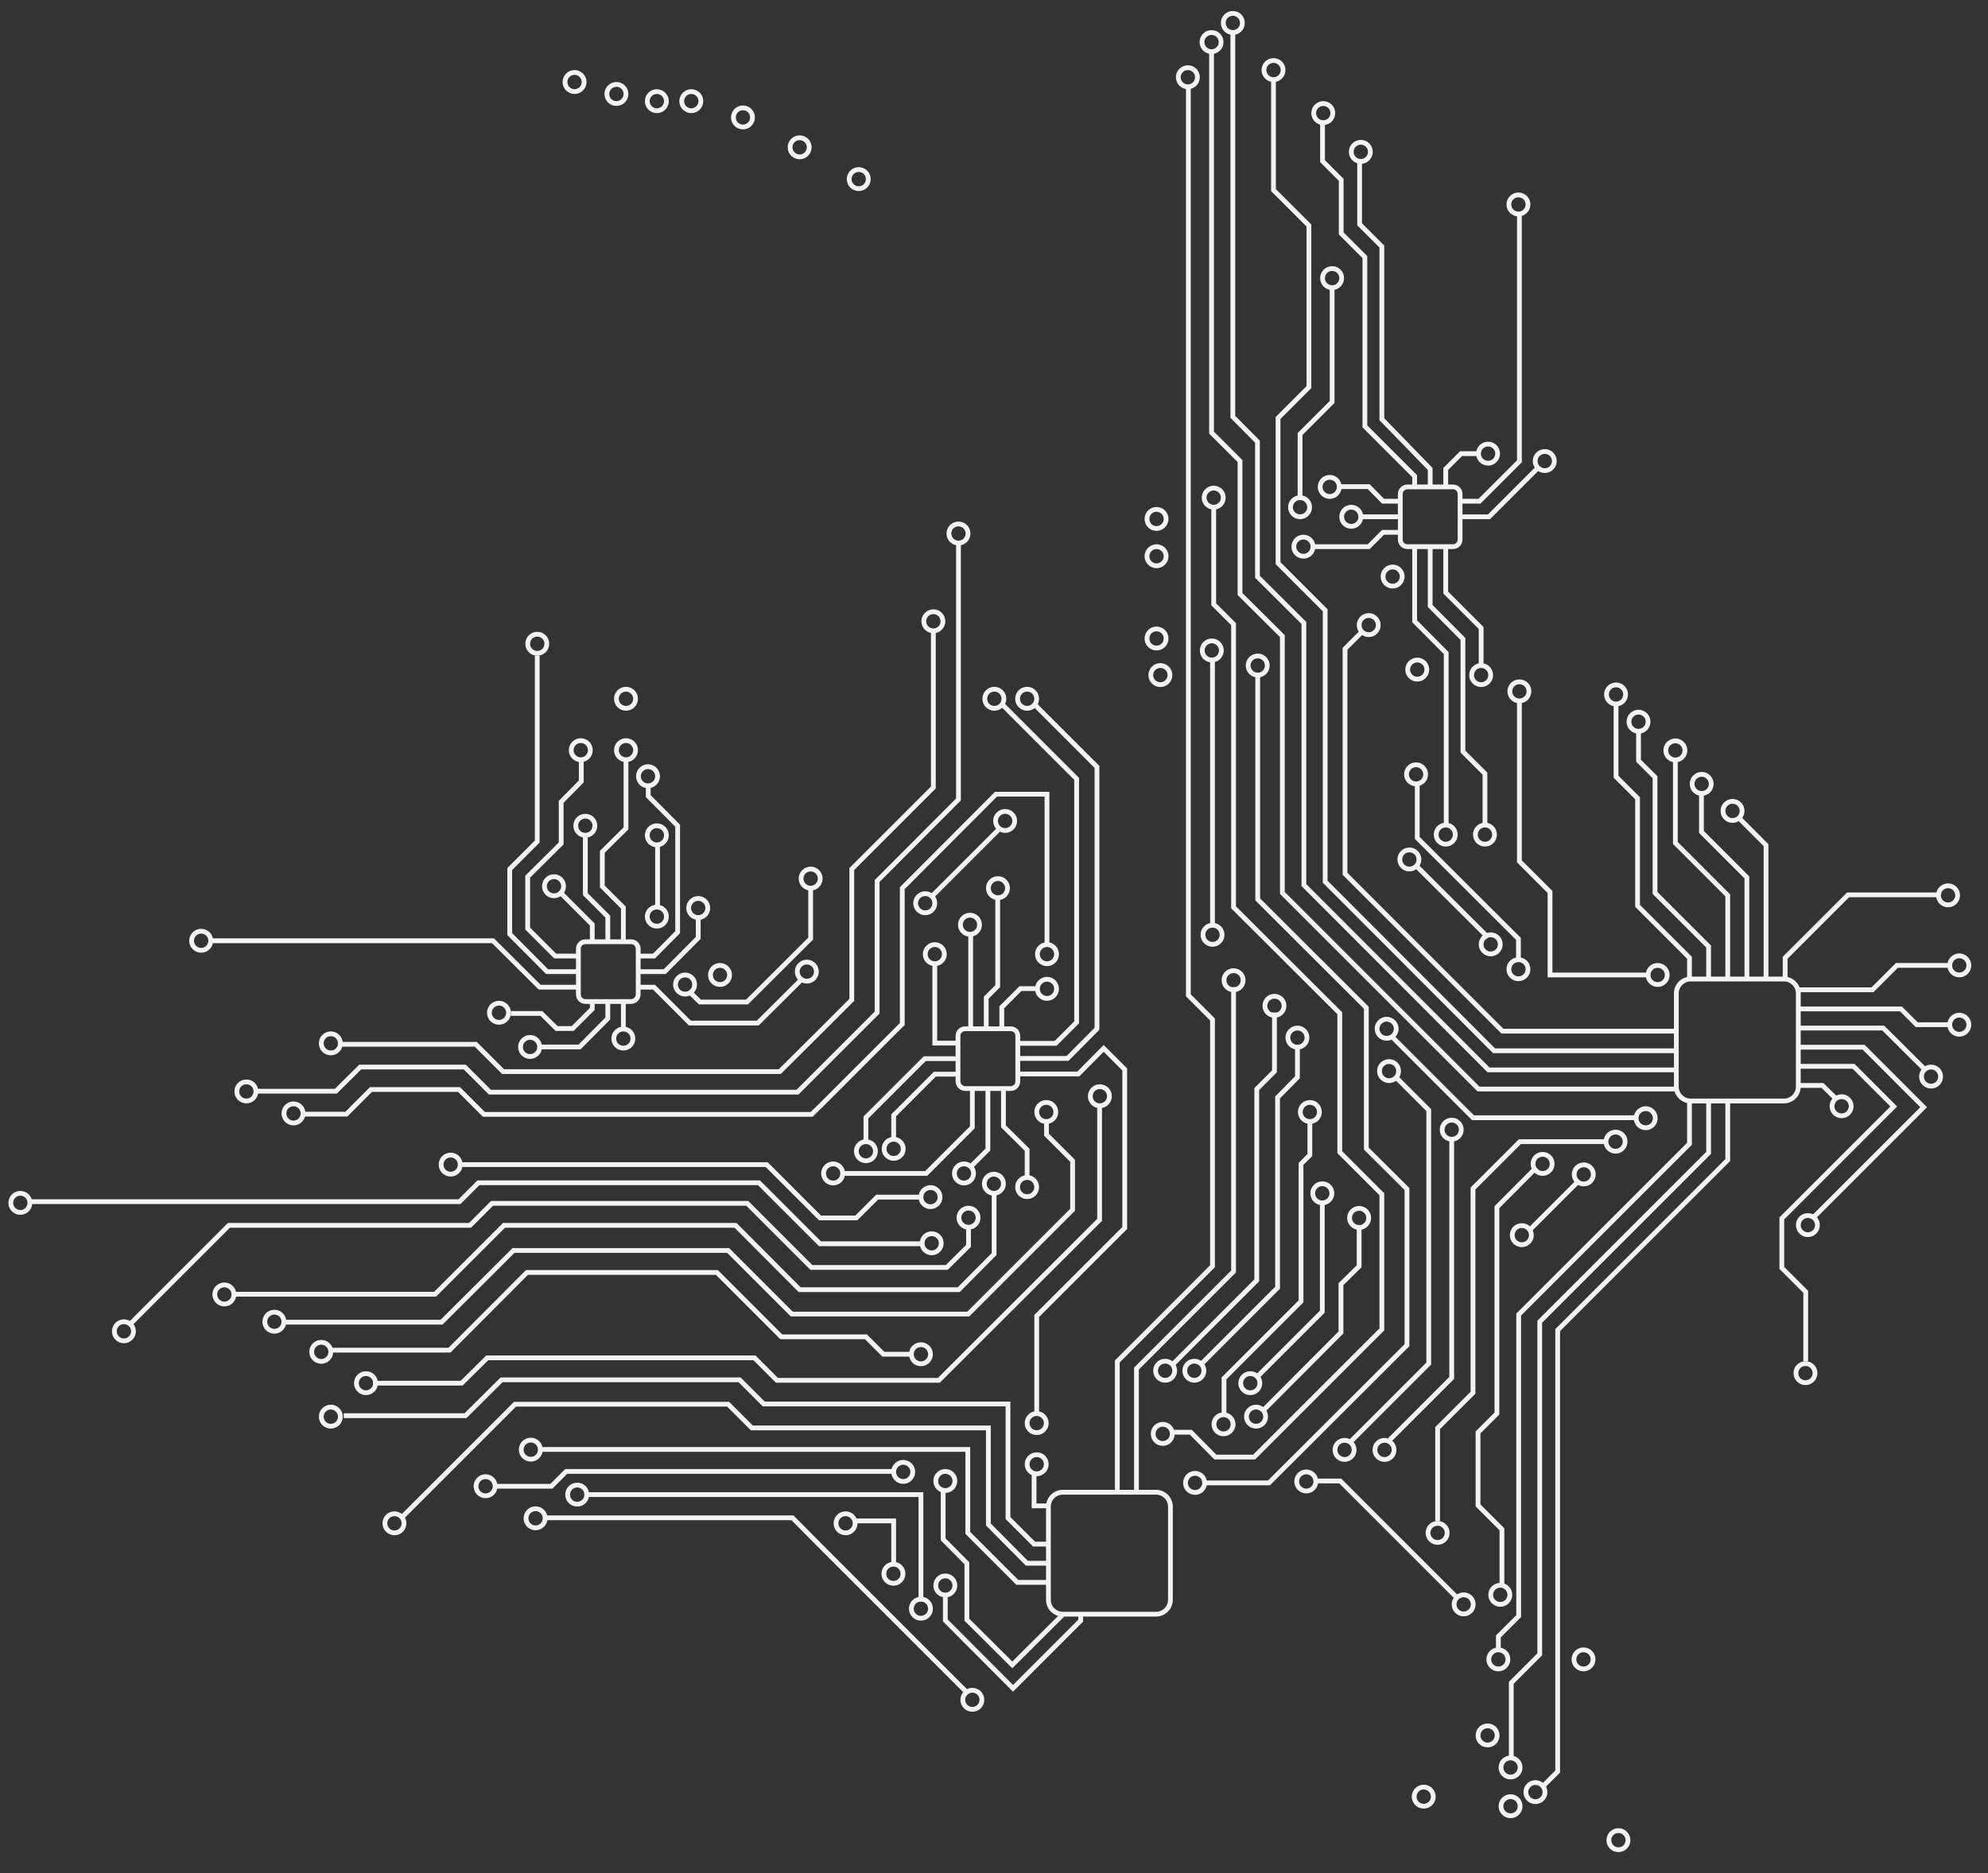 <?xml version="1.0" encoding="utf-8"?>
<!-- Generator: Adobe Illustrator 22.0.1, SVG Export Plug-In . SVG Version: 6.00 Build 0)  -->
<svg version="1.1" id="Layer_1" xmlns="http://www.w3.org/2000/svg" xmlns:xlink="http://www.w3.org/1999/xlink" x="0px" y="0px"
	 viewBox="0 0 831.1 783.3" style="enable-background:new 0 0 831.1 783.3;" xml:space="preserve">
<rect x="0" y="0" width="831.1" height="783.3" fill="#333333" stroke="none"/>
<style>
	.circuit_static_0{fill:none;stroke:#F2F3F4;stroke-width:2px;stroke-miterlimit:10;}
	.circuit_static_1{fill:none;}
</style>
<title>pcba-normal-mini</title>
<g id="Layer_2_1_">
	<g id="Layer_4">
		<path class="circuit_static_0" d="M706.8,409.4h39c3.3,0,6,2.7,6,6v39c0,3.3-2.7,6-6,6h-39c-3.3,0-6-2.7-6-6v-39
			C700.8,412.1,703.5,409.4,706.8,409.4z"/>
		<circle class="circuit_static_0" cx="622.1" cy="189.7" r="4"/>
		<circle class="circuit_static_0" cx="555.9" cy="203.6" r="4"/>
		<circle class="circuit_static_0" cx="532.4" cy="29.3" r="4"/>
		<circle class="circuit_static_0" cx="556.9" cy="116.3" r="4"/>
		<circle class="circuit_static_0" cx="553.2" cy="47.3" r="4"/>
		<circle class="circuit_static_0" cx="568.9" cy="63.5" r="4"/>
		<circle class="circuit_static_0" cx="634.8" cy="85.5" r="4"/>
		<circle class="circuit_static_0" cx="515.4" cy="9.6" r="4"/>
		<circle class="circuit_static_0" cx="496.6" cy="32.3" r="4"/>
		<circle class="circuit_static_0" cx="334.3" cy="61.6" r="4"/>
		<circle class="circuit_static_0" cx="310.6" cy="49.1" r="4"/>
		<circle class="circuit_static_0" cx="274.6" cy="42.3" r="4"/>
		<circle class="circuit_static_0" cx="289" cy="42.3" r="4"/>
		<circle class="circuit_static_0" cx="257.7" cy="39.3" r="4"/>
		<circle class="circuit_static_0" cx="240.2" cy="34.3" r="4"/>
		<circle class="circuit_static_0" cx="359" cy="74.9" r="4"/>
		<circle class="circuit_static_0" cx="506.5" cy="17.6" r="4"/>
		<circle class="circuit_static_0" cx="564.9" cy="216.1" r="4"/>
		<circle class="circuit_static_0" cx="544.9" cy="228.6" r="4"/>
		<circle class="circuit_static_0" cx="543.5" cy="212.1" r="4"/>
		<circle class="circuit_static_0" cx="525.8" cy="278.3" r="4"/>
		<circle class="circuit_static_0" cx="507.4" cy="208.1" r="4"/>
		<circle class="circuit_static_0" cx="619.2" cy="282.3" r="4"/>
		<circle class="circuit_static_0" cx="592.5" cy="280" r="4"/>
		<circle class="circuit_static_0" cx="582.2" cy="241.1" r="4"/>
		<circle class="circuit_static_0" cx="572.2" cy="261.4" r="4"/>
		<circle class="circuit_static_0" cx="506.6" cy="272" r="4"/>
		<circle class="circuit_static_0" cx="485.1" cy="282.3" r="4"/>
		<circle class="circuit_static_0" cx="483.5" cy="267" r="4"/>
		<circle class="circuit_static_0" cx="483.5" cy="232.6" r="4"/>
		<circle class="circuit_static_0" cx="483.5" cy="217" r="4"/>
		<circle class="circuit_static_0" cx="635.2" cy="289.1" r="4"/>
		<circle class="circuit_static_0" cx="634.8" cy="405.3" r="4"/>
		<circle class="circuit_static_0" cx="589.2" cy="359.4" r="4"/>
		<circle class="circuit_static_0" cx="623.2" cy="394.9" r="4"/>
		<circle class="circuit_static_0" cx="592" cy="323.8" r="4"/>
		<circle class="circuit_static_0" cx="693" cy="407.7" r="4"/>
		<circle class="circuit_static_0" cx="685" cy="301.8" r="4"/>
		<circle class="circuit_static_0" cx="700.4" cy="313.8" r="4"/>
		<circle class="circuit_static_0" cx="711.4" cy="327.8" r="4"/>
		<circle class="circuit_static_0" cx="724.3" cy="339.1" r="4"/>
		<circle class="circuit_static_0" cx="675.6" cy="290.4" r="4"/>
		<circle class="circuit_static_0" cx="620.8" cy="349" r="4"/>
		<circle class="circuit_static_0" cx="604.4" cy="349" r="4"/>
		<circle class="circuit_static_0" cx="645.8" cy="192.8" r="4"/>
		<circle class="circuit_static_0" cx="814.4" cy="374.4" r="4"/>
		<circle class="circuit_static_0" cx="819.1" cy="403.7" r="4"/>
		<circle class="circuit_static_0" cx="819.1" cy="428.5" r="4"/>
		<circle class="circuit_static_0" cx="807.3" cy="450.2" r="4"/>
		<circle class="circuit_static_0" cx="769.9" cy="462.6" r="4"/>
		<circle class="circuit_static_0" cx="688" cy="467.6" r="4"/>
		<circle class="circuit_static_0" cx="562.1" cy="606.3" r="4"/>
		<circle class="circuit_static_0" cx="578.8" cy="606.3" r="4"/>
		<circle class="circuit_static_0" cx="606.9" cy="472.4" r="4"/>
		<circle class="circuit_static_0" cx="579.7" cy="430.2" r="4"/>
		<circle class="circuit_static_0" cx="580.7" cy="447.9" r="4"/>
		<circle class="circuit_static_0" cx="755.8" cy="512.3" r="4"/>
		<circle class="circuit_static_0" cx="754.8" cy="574.2" r="4"/>
		<path class="circuit_static_0" d="M588.4,203.6h19c1.7,0,3,1.3,3,3v19c0,1.7-1.3,3-3,3h-19c-1.7,0-3-1.3-3-3v-19
			C585.4,204.9,586.8,203.6,588.4,203.6z"/>
		<polyline class="circuit_static_0" points="597.9,203.6 597.9,196.1 577.7,175.3 577.7,103.1 568.4,93.8 568.4,67.5 		"/>
		<polyline class="circuit_static_0" points="604.4,203.6 604.4,196.1 610.8,189.7 618.5,189.7 		"/>
		<polyline class="circuit_static_0" points="591.4,203.6 591.4,199.1 570.6,178.3 570.6,112.1 570.6,107.5 560.7,97.6 560.7,75.2 552.9,67.4 
			552.9,51.3 		"/>
		<polyline class="circuit_static_0" points="611,216.1 622.5,216.1 643.3,195.3 		"/>
		<polyline class="circuit_static_0" points="611,209.6 618.5,209.6 635.2,192.9 635.2,89.4 		"/>
		<polyline class="circuit_static_0" points="585.7,216.1 578.2,216.1 568.4,216.1 		"/>
		<polyline class="circuit_static_0" points="585.7,222.6 578.2,222.6 572.2,228.6 548.9,228.6 		"/>
		<polyline class="circuit_static_0" points="585.7,209.6 578.2,209.6 572.2,203.5 560.3,203.5 		"/>
		<polyline class="circuit_static_0" points="597.9,228.6 597.9,236.1 597.9,253.4 611.6,267.2 611.6,314.3 620.8,323.5 620.8,345 		"/>
		<polyline class="circuit_static_0" points="604.4,228.6 604.4,236.1 604.4,247.8 619.2,262.6 619.2,278.3 		"/>
		<polyline class="circuit_static_0" points="591.4,228.6 591.4,236.1 591.4,259.8 604.6,273.1 604.6,345 		"/>
		<path class="circuit_static_0" d="M400.5,452.2v-19c0-1.7,1.3-3,3-3h19c1.7,0,3,1.3,3,3v19c0,1.7-1.3,3-3,3h-19
			C401.9,455.2,400.5,453.8,400.5,452.2z"/>
		<polyline class="circuit_static_0" points="425.3,449.1 441.3,449.1 450.8,449.1 461.4,438.4 470.2,447.2 470.2,513.5 433.4,550.3 433.4,591.1 
					"/>
		<polyline class="circuit_static_0" points="425.3,442.6 441.3,442.6 446.3,442.6 458.6,430.2 458.6,399.9 458.6,320.7 432.1,294.2 		"/>
		<polyline class="circuit_static_0" points="425.3,436.3 441.3,436.3 450.1,427.5 450.1,325.7 418.7,294.3 		"/>
		<polyline class="circuit_static_0" points="419.5,454.5 419.5,471 429.4,480.8 429.4,492.4 		"/>
		<polyline class="circuit_static_0" points="413,454.5 413,471.5 413,480.7 405.5,488.2 		"/>
		<polyline class="circuit_static_0" points="406.5,454.5 406.5,464.5 406.5,471.4 387.2,490.7 352.3,490.7 		"/>
		<polyline class="circuit_static_0" points="418.8,429.7 418.8,421.2 426.6,413.4 433.8,413.4 		"/>
		<polyline class="circuit_static_0" points="412.3,430.2 412.3,417.2 417.1,412.4 417.1,375.7 		"/>
		<polyline class="circuit_static_0" points="405.8,430.2 405.8,421.2 405.8,390.9 		"/>
		<polyline class="circuit_static_0" points="400.8,449.2 390.8,449.2 373.6,466.4 373.6,476.4 		"/>
		<polyline class="circuit_static_0" points="400.8,442.7 390.8,442.7 386.6,442.7 362,467.3 362,477.4 		"/>
		<polyline class="circuit_static_0" points="400.8,436.2 390.8,436.2 390.8,403 		"/>
		<circle class="circuit_static_0" cx="515.7" cy="409.9" r="4"/>
		<circle class="circuit_static_0" cx="506.9" cy="390.9" r="4"/>
		<circle class="circuit_static_0" cx="486.1" cy="599.6" r="4"/>
		<circle class="circuit_static_0" cx="487.1" cy="573.2" r="4"/>
		<circle class="circuit_static_0" cx="499.3" cy="573.2" r="4"/>
		<circle class="circuit_static_0" cx="511.5" cy="595.6" r="4"/>
		<circle class="circuit_static_0" cx="522.7" cy="578.4" r="4"/>
		<circle class="circuit_static_0" cx="525.1" cy="592.4" r="4"/>
		<circle class="circuit_static_0" cx="547.6" cy="465" r="4"/>
		<circle class="circuit_static_0" cx="552.8" cy="499" r="4"/>
		<circle class="circuit_static_0" cx="568.2" cy="509.3" r="4"/>
		<circle class="circuit_static_0" cx="532.8" cy="420.6" r="4"/>
		<circle class="circuit_static_0" cx="542.4" cy="433.9" r="4"/>
		<circle class="circuit_static_0" cx="499.6" cy="620.1" r="4"/>
		<circle class="circuit_static_0" cx="437.7" cy="413.5" r="4"/>
		<circle class="circuit_static_0" cx="437.7" cy="399" r="4"/>
		<circle class="circuit_static_0" cx="415.7" cy="292.2" r="4"/>
		<circle class="circuit_static_0" cx="390.2" cy="259.8" r="4"/>
		<circle class="circuit_static_0" cx="337.3" cy="406.3" r="4"/>
		<circle class="circuit_static_0" cx="286.4" cy="411.7" r="4"/>
		<circle class="circuit_static_0" cx="301" cy="407.7" r="4"/>
		<circle class="circuit_static_0" cx="338.9" cy="367.4" r="4"/>
		<circle class="circuit_static_0" cx="429.4" cy="292.2" r="4"/>
		<circle class="circuit_static_0" cx="400.7" cy="223.1" r="4"/>
		<circle class="circuit_static_0" cx="429.4" cy="496.4" r="4"/>
		<circle class="circuit_static_0" cx="459.8" cy="458.4" r="4"/>
		<circle class="circuit_static_0" cx="437.4" cy="465" r="4"/>
		<circle class="circuit_static_0" cx="385" cy="566.3" r="4"/>
		<circle class="circuit_static_0" cx="403" cy="490.7" r="4"/>
		<circle class="circuit_static_0" cx="404.9" cy="509.2" r="4"/>
		<circle class="circuit_static_0" cx="389" cy="500.6" r="4"/>
		<circle class="circuit_static_0" cx="389.5" cy="519.9" r="4"/>
		<circle class="circuit_static_0" cx="415.5" cy="495" r="4"/>
		<circle class="circuit_static_0" cx="348.3" cy="490.7" r="4"/>
		<circle class="circuit_static_0" cx="188.4" cy="487" r="4"/>
		<circle class="circuit_static_0" cx="8.5" cy="503" r="4"/>
		<circle class="circuit_static_0" cx="51.8" cy="556.7" r="4"/>
		<circle class="circuit_static_0" cx="93.8" cy="541.3" r="4"/>
		<circle class="circuit_static_0" cx="114.7" cy="552.7" r="4"/>
		<circle class="circuit_static_0" cx="134.3" cy="565.3" r="4"/>
		<circle class="circuit_static_0" cx="153" cy="578.4" r="4"/>
		<circle class="circuit_static_0" cx="164.9" cy="637" r="4"/>
		<circle class="circuit_static_0" cx="138.3" cy="592.4" r="4"/>
		<circle class="circuit_static_0" cx="103" cy="456.4" r="4"/>
		<circle class="circuit_static_0" cx="122.7" cy="465.6" r="4"/>
		<circle class="circuit_static_0" cx="221.9" cy="606.2" r="4"/>
		<circle class="circuit_static_0" cx="203" cy="621.5" r="4"/>
		<circle class="circuit_static_0" cx="241.3" cy="625" r="4"/>
		<circle class="circuit_static_0" cx="223.9" cy="634.9" r="4"/>
		<circle class="circuit_static_0" cx="362" cy="481.4" r="4"/>
		<circle class="circuit_static_0" cx="373.6" cy="480.4" r="4"/>
		<circle class="circuit_static_0" cx="417.2" cy="371.4" r="4"/>
		<circle class="circuit_static_0" cx="386.8" cy="377.7" r="4"/>
		<circle class="circuit_static_0" cx="420.2" cy="343.3" r="4"/>
		<circle class="circuit_static_0" cx="405.5" cy="386.7" r="4"/>
		<circle class="circuit_static_0" cx="390.8" cy="399" r="4"/>
		<circle class="circuit_static_0" cx="433.4" cy="595.1" r="4"/>
		<circle class="circuit_static_0" cx="433.4" cy="612.3" r="4"/>
		<circle class="circuit_static_0" cx="395.2" cy="663" r="4"/>
		<circle class="circuit_static_0" cx="373.5" cy="658.1" r="4"/>
		<circle class="circuit_static_0" cx="385" cy="672.7" r="4"/>
		<circle class="circuit_static_0" cx="406.5" cy="710.8" r="4"/>
		<circle class="circuit_static_0" cx="595.2" cy="751.3" r="4"/>
		<circle class="circuit_static_0" cx="395.2" cy="619.3" r="4"/>
		<circle class="circuit_static_0" cx="377.6" cy="615.5" r="4"/>
		<circle class="circuit_static_0" cx="353.5" cy="637" r="4"/>
		<circle class="circuit_static_0" cx="546.1" cy="619.5" r="4"/>
		<circle class="circuit_static_0" cx="611.9" cy="670.9" r="4"/>
		<circle class="circuit_static_0" cx="627.2" cy="666.9" r="4"/>
		<circle class="circuit_static_0" cx="644.9" cy="486.7" r="4"/>
		<circle class="circuit_static_0" cx="601" cy="641" r="4"/>
		<circle class="circuit_static_0" cx="675.4" cy="477.4" r="4"/>
		<circle class="circuit_static_0" cx="662.1" cy="491.1" r="4"/>
		<circle class="circuit_static_0" cx="636.2" cy="516.5" r="4"/>
		<circle class="circuit_static_0" cx="621.9" cy="725.7" r="4"/>
		<circle class="circuit_static_0" cx="626.4" cy="693.9" r="4"/>
		<circle class="circuit_static_0" cx="631.5" cy="755.3" r="4"/>
		<circle class="circuit_static_0" cx="631.5" cy="739.1" r="4"/>
		<circle class="circuit_static_0" cx="641.9" cy="749.4" r="4"/>
		<circle class="circuit_static_0" cx="662" cy="693.9" r="4"/>
		<circle class="circuit_static_0" cx="676.6" cy="769.5" r="4"/>
		<path class="circuit_static_0" d="M483.3,675h-39c-3.3,0-6-2.7-6-6v-39c0-3.3,2.7-6,6-6h39c3.3,0,6,2.7,6,6v39C489.3,672.3,486.6,675,483.3,675
			z"/>
		<polyline class="circuit_static_0" points="467.1,623.8 467.1,576.3 467.1,569.3 506.9,529.5 506.9,426.3 496.8,416.2 496.8,321.2 496.8,36.3 
					"/>
		<polyline class="circuit_static_0" points="475.1,623.8 475.1,572.3 515.7,531.7 515.7,412.8 		"/>
		<polyline class="circuit_static_0" points="443.8,674.4 443.8,675.7 423.2,696.2 404.2,677.3 404.2,653.7 394.3,643.7 394.3,623.5 		"/>
		<polyline class="circuit_static_0" points="451.8,674.4 451.8,677.7 423.5,706 395.2,677.6 395.2,667.9 		"/>
		<polyline class="circuit_static_0" points="504.1,620.1 530.5,620.1 588.2,562.5 588.2,497.2 571.2,480.3 571.2,421.4 525.8,376.1 525.8,322 
			525.8,282.3 		"/>
		<polyline class="circuit_static_0" points="490,598.9 497.8,598.9 508.1,609.3 524.3,609.3 577.7,555.9 577.7,499.4 560.1,481.8 560.1,423.7 
			515.7,379.4 515.7,321.2 515.7,261 507.4,252.7 507.4,212.1 		"/>
		<polyline class="circuit_static_0" points="608.9,667.9 560.3,619.3 550.1,619.3 		"/>
		<polyline class="circuit_static_0" points="490.3,570.5 525.4,535.4 525.4,455.4 532.8,448 532.8,423.4 		"/>
		<polyline class="circuit_static_0" points="502.1,570.5 534.1,538.5 534.1,458.9 542.4,450.5 542.4,437.4 		"/>
		<polyline class="circuit_static_0" points="511.7,591.1 511.7,576.4 543.9,544.2 543.9,486.7 547.6,483 547.6,469 		"/>
		<polyline class="circuit_static_0" points="526.1,575.2 552.8,548.5 552.8,503.4 		"/>
		<polyline class="circuit_static_0" points="527.5,590.4 560.6,557.2 560.6,537 568.2,529.5 568.2,513.5 		"/>
		<polyline class="circuit_static_0" points="506.9,386.7 506.9,321.2 506.9,275.3 		"/>
		<polyline class="circuit_static_0" points="404.8,708.3 343,646.5 331.3,634.7 227.9,634.7 		"/>
		<polyline class="circuit_static_0" points="439,661.7 429.3,661.7 425.3,661.7 404.6,641 404.6,606.1 342.8,606.1 225.3,606.1 		"/>
		<polyline class="circuit_static_0" points="439,653.7 429.3,653.7 413.2,637.5 413.2,597.1 342.8,597.1 314.3,597.1 304.4,587.2 215.3,587.2 
			168.4,634.1 		"/>
		<polyline class="circuit_static_0" points="439,645.7 432.3,645.7 421.4,634.8 421.4,587.1 342.8,587.1 319.3,587.1 309.2,577 209.7,577 
			194.6,592 143.7,592 		"/>
		<polyline class="circuit_static_0" points="439,629.7 432.3,629.7 432.3,616.4 		"/>
		<polyline class="circuit_static_0" points="373.6,615.3 342.8,615.3 236.7,615.3 230.5,621.5 207,621.5 		"/>
		<polyline class="circuit_static_0" points="385,669.7 385,625 342.8,625 245.3,625 		"/>
		<polyline class="circuit_static_0" points="373.6,653.7 373.6,636 357.5,636 		"/>
		<polyline class="circuit_static_0" points="459.7,463.1 459.7,510.1 392.5,577.2 342.8,577.2 324.8,577.2 315.4,567.8 203.7,567.8 193,578.4 
			156,578.4 		"/>
		<polyline class="circuit_static_0" points="381,566.3 369.3,566.3 362,559 342.8,559 328.3,559 326.6,559 299.7,532.1 220.3,532.1 187.9,564.6 
			138.3,564.6 		"/>
		<polyline class="circuit_static_0" points="437.5,469 437.5,474.5 448.4,485.4 448.4,505.9 404.8,549.5 391.1,549.5 342.8,549.5 331,549.5 
			304.4,522.9 214.7,522.9 184.6,552.9 119.1,552.9 		"/>
		<polyline class="circuit_static_0" points="415.6,499 415.6,524.4 400.8,539.3 342.8,539.3 337.7,539.3 334.3,539.3 307.5,512.4 210.7,512.4 
			181.9,541.2 98.1,541.2 		"/>
		<polyline class="circuit_static_0" points="404.9,513.5 404.9,521 395.8,530 342.8,530 339.2,530 312.4,503.2 205.7,503.2 196.5,512.4 
			95.7,512.4 54,554.1 		"/>
		<polyline class="circuit_static_0" points="385,520.1 342.8,520.1 317.3,494.6 200,494.6 192.1,502.5 13,502.5 		"/>
		<polyline class="circuit_static_0" points="385,500.6 366.7,500.6 358,509.3 342.8,509.3 320.5,487 191.7,487 		"/>
		<polyline class="circuit_static_0" points="437.7,395 437.7,332.1 416.4,332.1 377.2,371.4 377.2,428.2 343.4,462 339.3,466 202.3,466 
			191.9,455.6 155.1,455.6 144.8,465.9 127.1,465.9 		"/>
		<polyline class="circuit_static_0" points="400.7,227.1 400.7,263.8 400.7,334.3 366.7,368.4 366.7,423.4 343.2,446.9 333.4,456.7 211.1,456.7 
			204.8,456.7 194.3,446.2 150.6,446.2 140.4,456.3 106.1,456.3 		"/>
		<polyline class="circuit_static_0" points="390.2,263.8 390.2,329.3 356.1,363.4 356.1,418.1 342.5,431.7 326,448.1 210.3,448.1 198.9,436.7 
			142.3,436.7 		"/>
		<line class="circuit_static_0" x1="389" y1="375.4" x2="417.9" y2="346.5"/>
		<polyline class="circuit_static_0" points="556.9,120.3 556.9,168.1 543.5,181.5 543.5,208.3 		"/>
		<polyline class="circuit_static_0" points="706.3,410.2 706.3,400.5 684.6,378.8 684.6,333.8 675.6,324.8 675.6,294.6 		"/>
		<polyline class="circuit_static_0" points="714.3,410.2 714.3,400.5 714.3,395.8 691.9,373.4 691.9,325 685,318.1 685,305.8 		"/>
		<polyline class="circuit_static_0" points="722.3,410.2 722.3,400.5 722.3,374.4 700.4,352.5 700.4,318.3 		"/>
		<polyline class="circuit_static_0" points="730.3,410.2 730.3,400.5 730.3,366.9 711.3,347.9 711.3,331 		"/>
		<polyline class="circuit_static_0" points="738.3,410.2 738.3,400.5 738.3,353.4 726.5,341.6 		"/>
		<polyline class="circuit_static_0" points="746.3,410.2 746.3,400.5 772.6,374.2 810.3,374.2 		"/>
		<polyline class="circuit_static_0" points="752.2,453.9 761.9,453.9 767.9,459.8 		"/>
		<polyline class="circuit_static_0" points="752.2,445.9 761.9,445.9 774.9,445.9 791.7,462.7 744.9,509.5 744.9,530.2 754.9,540.2 754.9,569.2 
					"/>
		<polyline class="circuit_static_0" points="752.2,437.9 761.9,437.9 779.1,437.9 804.2,463 758.2,509 		"/>
		<polyline class="circuit_static_0" points="752.2,429.9 761.9,429.9 787.3,429.9 804.3,446.8 		"/>
		<polyline class="circuit_static_0" points="752.2,421.9 761.9,421.9 794.7,421.9 801.3,428.5 815.1,428.5 		"/>
		<polyline class="circuit_static_0" points="752.2,413.9 761.9,413.9 782.8,413.9 793,403.7 814.4,403.7 		"/>
		<polyline class="circuit_static_0" points="706.3,460.1 706.3,469.8 706.3,478.3 634.9,549.7 634.9,675.8 626.4,684.3 626.4,689.9 		"/>
		<polyline class="circuit_static_0" points="714.3,460.1 714.3,469.8 714.3,482.1 643.7,552.7 643.7,691.8 631.8,703.7 631.8,735.1 		"/>
		<polyline class="circuit_static_0" points="722.3,460.1 722.3,469.8 722.3,485.1 651.2,556.2 651.2,740.8 644.8,747.2 		"/>
		<polyline class="circuit_static_0" points="635.2,293.1 635.2,360.2 648,373 648,407.7 689,407.7 		"/>
		<polyline class="circuit_static_0" points="592.5,327.3 592.5,350.4 634.8,392.6 634.8,400.8 		"/>
		<line class="circuit_static_0" x1="592" y1="362" x2="622.1" y2="392"/>
		<polyline class="circuit_static_0" points="582.3,433.9 615.8,467.4 683.5,467.4 		"/>
		<polyline class="circuit_static_0" points="583.7,450.6 597.3,464.2 597.3,570.2 564,603.5 		"/>
		<polyline class="circuit_static_0" points="606.9,476.4 606.9,576.2 580.9,602.2 		"/>
		<polyline class="circuit_static_0" points="671.4,477.4 635.4,477.4 615.8,497 615.8,582.4 601,597.2 601,636 		"/>
		<polyline class="circuit_static_0" points="642.3,488.2 625.8,504.8 625.8,591.1 617.9,599 617.9,629.5 627.9,639.5 627.9,663 		"/>
		<line class="circuit_static_0" x1="660.1" y1="493.7" x2="639.7" y2="514.1"/>
		<polyline class="circuit_static_0" points="700.6,455.4 690.9,455.4 618.1,455.4 536.1,373.4 536.1,321.2 536.1,266 518.4,248.4 518.4,192.8 
			506.5,180.9 506.5,21.3 		"/>
		<polyline class="circuit_static_0" points="700.6,447.4 690.9,447.4 622.3,447.4 545.1,370.1 545.1,321.2 545.1,260.5 525.7,241.2 525.7,184.7 
			515.4,174.3 515.4,13.6 		"/>
		<polyline class="circuit_static_0" points="700.6,439.4 690.9,439.4 624.6,439.4 554,368.7 554,321.2 554,255.2 534.3,235.5 534.3,174.8 
			547.2,161.9 547.2,94.3 532.4,79.5 532.4,33.3 		"/>
		<circle class="circuit_static_0" cx="260.6" cy="434.3" r="4"/>
		<circle class="circuit_static_0" cx="221.6" cy="437.8" r="4"/>
		<circle class="circuit_static_0" cx="208.6" cy="423.5" r="4"/>
		<circle class="circuit_static_0" cx="138.3" cy="436.3" r="4"/>
		<circle class="circuit_static_0" cx="84.1" cy="393.4" r="4"/>
		<circle class="circuit_static_0" cx="231.6" cy="370.6" r="4"/>
		<circle class="circuit_static_0" cx="261.7" cy="313.7" r="4"/>
		<circle class="circuit_static_0" cx="261.7" cy="292.2" r="4"/>
		<circle class="circuit_static_0" cx="270.9" cy="324.6" r="4"/>
		<circle class="circuit_static_0" cx="291.9" cy="379.7" r="4"/>
		<circle class="circuit_static_0" cx="274.6" cy="383.3" r="4"/>
		<circle class="circuit_static_0" cx="274.6" cy="349.3" r="4"/>
		<circle class="circuit_static_0" cx="244.7" cy="345.3" r="4"/>
		<circle class="circuit_static_0" cx="224.6" cy="269.2" r="4"/>
		<circle class="circuit_static_0" cx="242.8" cy="313.7" r="4"/>
		<path class="circuit_static_0" d="M263.8,418.8h-19c-1.7,0-3-1.3-3-3v-19c0-1.7,1.3-3,3-3h19c1.7,0,3,1.3,3,3v19
			C266.8,417.4,265.5,418.8,263.8,418.8z"/>
		<polyline class="circuit_static_0" points="241.1,412.8 234.1,412.8 225.6,412.8 206.1,393.4 88.8,393.4 		"/>
		<polyline class="circuit_static_0" points="241.1,406.3 234.1,406.3 228.7,406.3 213.1,390.6 213.1,363.4 224.6,351.9 224.6,274.2 		"/>
		<polyline class="circuit_static_0" points="241.1,399.8 232.1,399.8 220.6,388.3 220.6,366.6 234.6,352.7 234.6,335.3 243,326.8 243,317.7 		
			"/>
		<polyline class="circuit_static_0" points="266.4,412.8 273.4,412.8 281.6,421 288.4,427.8 316.8,427.8 335.6,409.1 		"/>
		<polyline class="circuit_static_0" points="266.4,406.3 273.4,406.3 277.9,406.3 291.9,392.2 291.9,383.7 		"/>
		<polyline class="circuit_static_0" points="266.4,399.8 273.4,399.8 283.3,389.8 283.3,345.3 271,332.9 271,328.6 		"/>
		<polyline class="circuit_static_0" points="247.6,393.6 247.6,386.6 234,373 		"/>
		<polyline class="circuit_static_0" points="254.1,393.6 254.1,386.6 254.1,383.3 244.7,373.9 244.7,349.3 		"/>
		<polyline class="circuit_static_0" points="260.6,393.6 260.6,386.6 260.6,379.5 251.8,370.7 251.8,356.2 261.7,346.4 261.7,317.7 		"/>
		<polyline class="circuit_static_0" points="247.6,419 247.6,421.9 239.4,430.1 232.7,430.1 226.3,423.8 213.6,423.8 		"/>
		<polyline class="circuit_static_0" points="254.1,419 254.1,425.9 242.3,437.8 225.6,437.8 		"/>
		<polyline class="circuit_static_0" points="260.6,419 260.6,425.9 260.6,430.3 		"/>
		<line class="circuit_static_0" x1="274.9" y1="354" x2="274.9" y2="379.5"/>
		<polyline class="circuit_static_0" points="288.3,414.8 292.6,419 312.3,419 338.9,392.5 338.9,371.4 		"/>
		<rect class="circuit_static_1" width="831.1" height="783.3"/>
	</g>
</g>
<polyline class="circuit_static_0" points="700.4,431.2 628.1,431.2 562.3,365.4 562.3,271.3 569.3,264.3 "/>
</svg>
